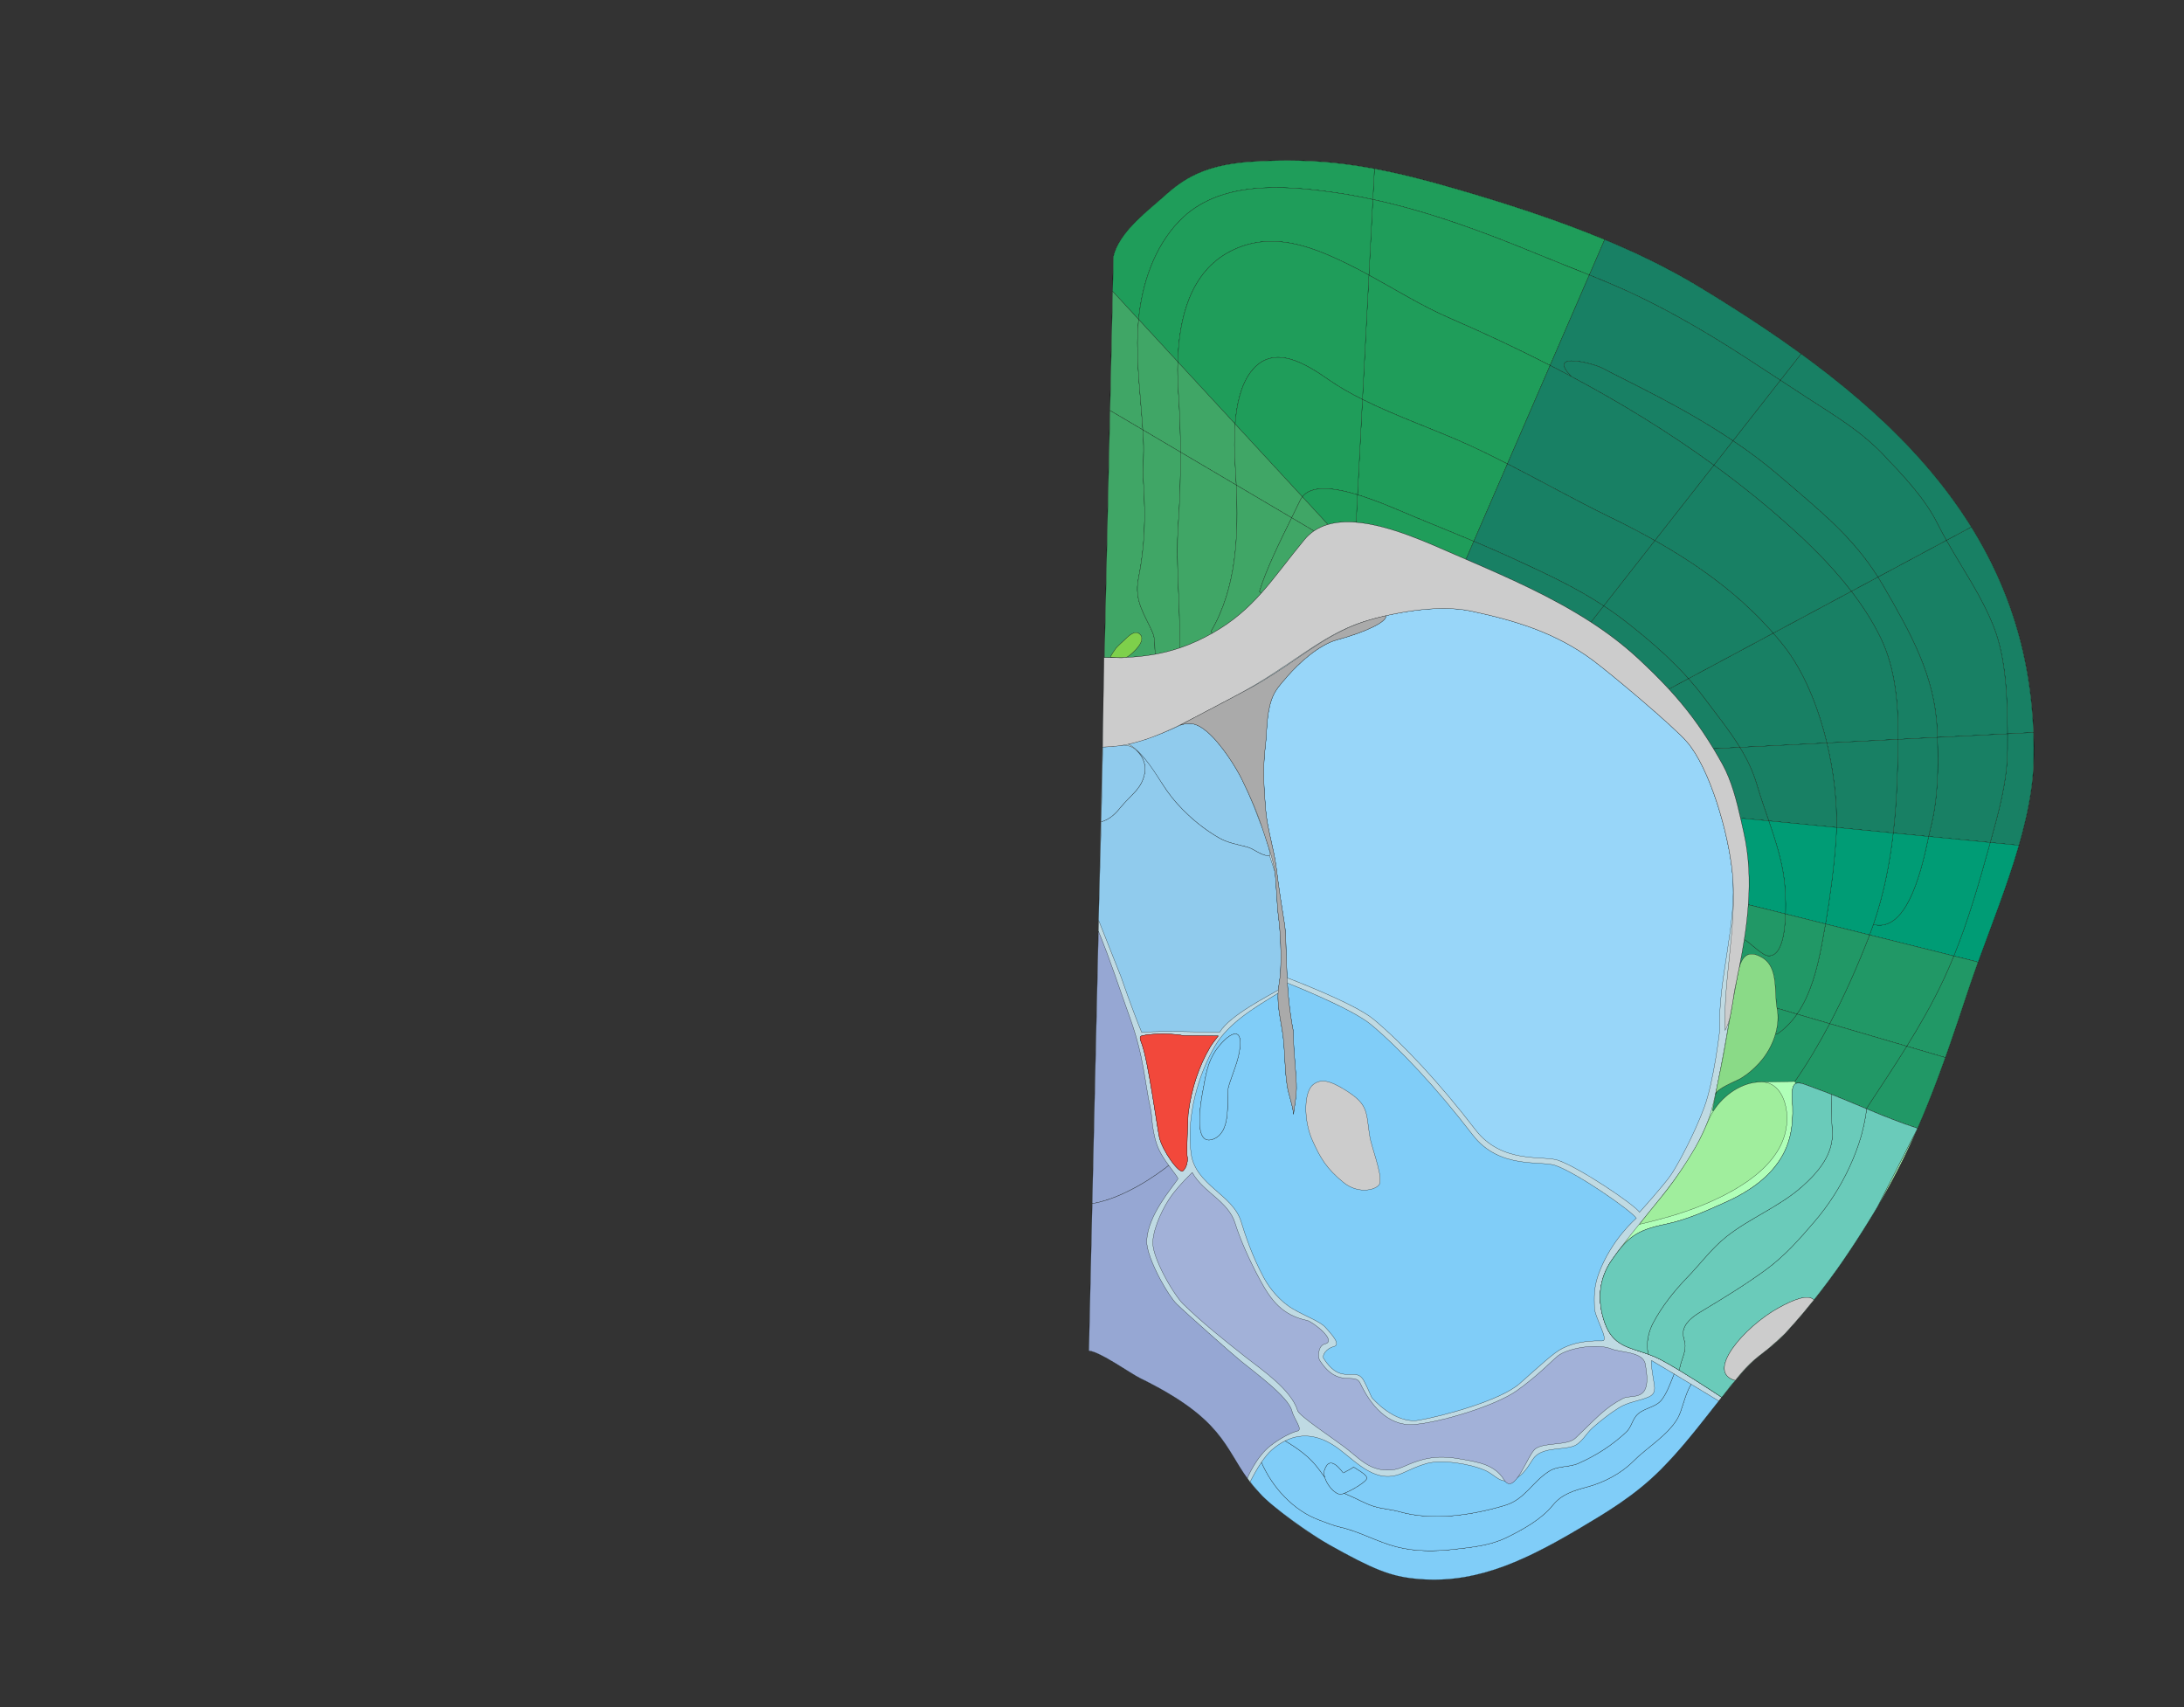 <svg width="9312" height="7280" xmlns="http://www.w3.org/2000/svg">
<rect width="100%" height="100%" fill="#333333" stroke="none"/>
<g transform="scale(1.0)">
<g id="180623315" order="1" parent_id="" graphic_group_label_id="28" graphic_group_label="Atlas - Adult Mouse" sub_image_id="100960340" transform=" scale(1.0, 1.0)"><path id="180623317" parent_id="180623315" order="0" structure_id="8" d="M4642.477,5759.52
			c47.664,3.658,178.146,97.248,219.17,117.311c351.688,171.951,355.789,290.604,468.658,443.409
			c58.004,78.54,212.01,196.229,335.316,265.601c189.83,106.797,263.335,134.955,367.15,145.612
			c236.082,24.244,436.613-56.751,699.869-213.164c110.976-65.938,235.203-138.556,346.922-250.243
			c136.129-136.082,257.519-315.825,362.097-431.643c52.897-58.582,114.562-91.465,162.795-143.405
			c146.124-157.342,262.091-318.653,386.384-524.052c190.367-314.59,289.001-609.043,404.444-956.509
			c95.045-286.081,267.741-656.146,275.542-962.175c25.172-988.02-645.723-1555.402-1430.477-2030.02
			c-257.322-155.627-592.267-290.59-1083.582-429.508c-319.834-90.43-537.484-119.513-819.041-101.669
			c-230.959,14.638-312.854,92.849-392.138,163.208c-58.327,51.762-175.015,140.514-198.078,240.921l-38.496,1709.94
			L4642.477,5759.52z" style="stroke:black;fill:#bfdae3"/><path id="180623318" parent_id="180623315" order="1" structure_id="688" d="M7340.982,5957.607
			c35.099-44.336,68.674-85.764,100.677-121.207c52.897-58.58,114.562-91.463,162.795-143.404
			c146.124-157.342,262.091-318.652,386.384-524.052c190.367-314.59,289.001-609.043,404.444-956.509
			c95.045-286.081,267.741-656.145,275.542-962.175c25.172-988.02-645.723-1555.402-1430.477-2030.02
			c-257.322-155.627-592.267-290.59-1083.582-429.508c-319.834-90.43-537.484-119.513-819.041-101.669
			c-230.959,14.638-312.854,92.849-392.138,163.208c-58.327,51.762-175.015,140.514-198.078,240.921l-38.496,1709.939
			c133.653,4.702,265.324-10.187,392.301-68.578c232.774-107.054,308.606-249.754,460.972-433.868
			c139.758-168.882,468.483-10.867,642.291,64.407c269.342,116.638,558.297,237.853,777.271,440.271
			c155.771,144,258.476,265.63,362.454,453.875c47.695,86.348,69.861,198.575,90.566,290.612
			c49.568,220.292,8.48,447.422-37.104,662.329c-11.494,54.25-70.813,434.039-106.54,541.474
			c-78.233,235.248-278.451,417.498-417.786,617.104c-58.211,83.385-63.982,176.783-30.768,270.258
			c41.969,118.193,132.012,101.84,235.043,154.584C7162.747,5839.137,7340.982,5957.607,7340.982,5957.607z" style="stroke:black;fill:#b0ffb8"/><path id="180623384" parent_id="180623315" order="2" structure_id="320" d="M5860.329,719.416
			c91.433,17.125,188.045,40.693,296.487,71.354c271.806,76.875,495.691,152.504,685.051,231.02l-0.002,0.083l-0.613,1.401
			l-64.711,149.296l-0.084-0.002c-74.651-30.316-149.992-59.648-217.871-87.647c-227.887-93.949-461.406-181.616-705.121-234.383
			L5860.329,719.416z" style="stroke:black;fill:#1f9d5a"/><path id="180623383" parent_id="180623315" order="3" structure_id="943" d="M6184.419,1358.109
			c-123.657-53.646-232.084-121.931-347.703-185.051l0.002-0.083l16.747-322.438c243.714,52.767,477.234,140.434,705.12,234.383
			c67.879,28,143.22,57.332,217.872,87.646l-167.258,385.646C6470.209,1486.826,6328.109,1420.362,6184.419,1358.109z" style="stroke:black;fill:#1f9d5a"/><path id="180623382" parent_id="180623315" order="4" structure_id="648" d="M6263.831,1898.146
			c-137.677-63.2-307.763-121.471-454.614-194.949l27.499-530.139c115.619,63.12,224.046,131.406,347.703,185.051
			c143.69,62.253,285.79,128.717,424.78,200.104l-181.924,419.612C6373.866,1950.485,6319.691,1923.793,6263.831,1898.146z" style="stroke:black;fill:#1f9d5a"/><path id="180623381" parent_id="180623315" order="5" structure_id="844" d="M6037.709,2206.632
			c-61.199-25.185-157.439-69.056-249.543-97.018l0.002-0.083l21.049-406.335c146.854,73.479,316.938,131.749,454.614,194.948
			c55.86,25.647,110.035,52.34,163.444,79.681l-143.371,330.328C6201.938,2273.677,6119.443,2240.354,6037.709,2206.632z" style="stroke:black;fill:#1f9d5a"/><path id="180623380" parent_id="180623315" order="6" structure_id="882" d="M6204.623,2365.138
			c-108.409-46.892-277.023-126.104-422.516-138.037l6.059-117.485c92.104,27.961,188.344,71.832,249.543,97.018
			c81.734,33.722,164.229,67.044,246.195,101.521l-33.28,76.916C6235.208,2378.396,6219.875,2371.725,6204.623,2365.138z" style="stroke:black;fill:#1f9d5a"/><path id="180623389" parent_id="180623315" order="7" structure_id="656" d="M4945.577,852.327
			c79.333-70.386,161.257-148.622,392.169-163.236c186.146-11.793,344.361-3.07,522.583,30.325l-6.864,131.12
			c-57.074-12.439-114.775-22.896-173.028-31.032c-212.767-29.762-485.694-49.307-651.64,122.602
			c-107.303,111.046-159.439,267.617-174.189,419.953l-110.436-119.608l3.357-149.181
			C4770.602,992.815,4887.309,904.041,4945.577,852.327z" style="stroke:black;fill:#1f9d5a"/><path id="180623388" parent_id="180623315" order="8" structure_id="962" d="M5028.797,942.104
			c165.943-171.907,438.873-152.361,651.639-122.601c58.254,8.138,115.955,18.593,173.029,31.032l-16.747,322.438
			c-33.222-18.146-67.035-35.889-101.951-52.739c-156.626-75.614-321.033-134.672-488.285-48.866
			c-171.799,88.117-219.888,286.651-224.801,471.673l-167.074-180.984C4869.355,1209.722,4921.494,1053.15,5028.797,942.104z" style="stroke:black;fill:#1f9d5a"/><path id="180623387" parent_id="180623315" order="9" structure_id="767" d="M5266.198,1807.848l-244.519-264.806
			c4.914-185.021,53.002-383.556,224.801-471.673c167.252-85.805,331.66-26.748,488.285,48.866
			c34.916,16.852,68.729,34.594,101.951,52.739l-0.002,0.083l-27.498,530.139c-50.627-25.197-98.465-52.329-141.248-82.011
			c-99.994-69.428-239.637-159.976-334.244-35.991C5290.498,1641.742,5272.466,1725.412,5266.198,1807.848z" style="stroke:black;fill:#1f9d5a"/><path id="180623386" parent_id="180623315" order="10" structure_id="1021" d="M5788.168,2109.532
			c-100.205-30.476-195.502-42.276-235.277,8.854l-286.693-310.457l0.002-0.083c6.268-82.436,24.3-166.104,67.527-222.652
			c94.606-123.984,234.248-33.437,334.242,35.991c42.785,29.683,90.621,56.813,141.248,82.011L5788.168,2109.532z" style="stroke:black;fill:#1f9d5a"/><path id="180623385" parent_id="180623315" order="11" structure_id="1085" d="M5659.749,2234.169l-106.858-115.782
			c39.775-51.132,135.072-39.331,235.277-8.854l-0.002,0.083l-6.059,117.486c-43.539-3.562-84.965-1.164-122.092,9.987
			L5659.749,2234.169z" style="stroke:black;fill:#1f9d5a"/><path id="180623367" parent_id="180623315" order="12" structure_id="558" d="M8669.781,3123.278l-110.34,5.591
			c-0.271-150.676-5.625-319.613-58.595-455.243c-51.474-131.85-132.946-247.477-202.029-369.899l106.166-56.879
			c155.852,250.572,252.942,537.781,265.214,876.44L8669.781,3123.278z" style="stroke:black;fill:#188064"/><path id="180623366" parent_id="180623315" order="13" structure_id="838" d="M8031.656,2501.241
			c-8.174-14.085-16.439-27.757-24.799-41.015l291.96-156.5c69.083,122.424,150.556,238.051,202.029,369.899
			c52.97,135.63,58.324,304.567,58.595,455.243l-298.932,15.081c-0.339-10.829-0.76-21.743-1.18-32.658
			C8250.568,2882.926,8144.064,2695.896,8031.656,2501.241z" style="stroke:black;fill:#188064"/><path id="180623365" parent_id="180623315" order="14" structure_id="654" d="M8006.857,2460.227
			c8.358,13.258,16.625,26.93,24.799,41.015c112.408,194.655,218.911,381.685,227.674,610.051c0.42,10.915,0.841,21.829,1.18,32.658
			l-167.093,8.476c0.683-148.656-11.533-301.267-74.444-431.626c-33.563-69.514-76.761-136.332-125.527-199.778l113.33-60.797
			L8006.857,2460.227z" style="stroke:black;fill:#188064"/><path id="180623364" parent_id="180623315" order="15" structure_id="702" d="M7604.294,2752.422
			c-14.327-18.053-28.997-35.697-44.095-52.853l333.162-178.55l0.082,0.002c48.769,63.446,91.965,130.264,125.528,199.777
			c62.911,130.359,75.126,282.969,74.444,431.626l-304.268,15.377C7751.718,3011.296,7689.445,2859.891,7604.294,2752.422z" style="stroke:black;fill:#188064"/><path id="180623363" parent_id="180623315" order="16" structure_id="889" d="M7418.13,3186.59
			c-43.196-70.563-97.054-137.205-152.729-211.795c-21.172-28.363-43.453-55.419-66.674-81.497l361.473-193.729
			c15.098,17.155,29.768,34.8,44.096,52.853c85.151,107.469,147.424,258.874,184.855,415.381L7418.13,3186.59z" style="stroke:black;fill:#188064"/><path id="180623362" parent_id="180623315" order="17" structure_id="929" d="M7305.706,3192.3
			c-58.583-97.048-118.81-176.569-190.312-254.345l83.332-44.657c23.221,26.078,45.502,53.134,66.674,81.497
			c55.676,74.59,109.533,141.231,152.729,211.795L7305.706,3192.3z" style="stroke:black;fill:#188064"/><path id="180623373" parent_id="180623315" order="18" structure_id="878" d="M8029.99,1939.146
			c-96.13-100.556-198.488-161.047-326.971-244.436c-38.315-24.836-75.558-49.314-112.143-73.364l88.189-112.557
			c292.641,212.696,547.652,451.35,725.915,738.056l-106.166,56.879c-13.453-23.611-26.317-47.542-38.506-71.873
			C8206.467,2124.006,8112.782,2025.752,8029.99,1939.146z" style="stroke:black;fill:#188064"/><path id="180623372" parent_id="180623315" order="19" structure_id="657" d="M7581.793,2024.955
			c-61.661-52.749-126.997-101.252-193.012-145.524l202.097-258.083c36.585,24.048,73.826,48.527,112.142,73.364
			c128.481,83.388,230.842,143.879,326.972,244.437c82.792,86.604,176.477,184.858,230.321,292.705
			c12.188,24.332,25.053,48.263,38.506,71.873l-291.96,156.502l-0.083-0.002C7898.331,2289.134,7764.98,2181.663,7581.793,2024.955z
			" style="stroke:black;fill:#188064"/><path id="180623371" parent_id="180623315" order="20" structure_id="950" d="M7388.782,1879.431
			c66.015,44.272,131.351,92.775,193.011,145.524c183.188,156.708,316.539,264.179,424.981,435.27l-113.33,60.798l-0.083-0.001
			c-68.42-89.029-147.9-171.147-227.166-244.271c-113.271-104.521-233.357-202.205-358.832-293.434L7388.782,1879.431z" style="stroke:black;fill:#188064"/><path id="180623370" parent_id="180623315" order="21" structure_id="974" d="M7560.199,2699.569
			c-143.396-164.136-318.458-289.778-504.641-394.775l251.805-321.478c125.475,91.229,245.561,188.912,358.832,293.434
			c79.266,73.124,158.746,155.242,227.166,244.271L7560.199,2699.569z" style="stroke:black;fill:#188064"/><path id="180623369" parent_id="180623315" order="22" structure_id="1102" d="M6944.005,2660.229
			c-35.576-28.188-70.967-53.541-106.567-76.901l218.121-278.533c186.184,104.998,361.246,230.64,504.642,394.775l-361.474,193.729
			C7122.407,2807.588,7035.771,2732.717,6944.005,2660.229z" style="stroke:black;fill:#188064"/><path id="180623368" parent_id="180623315" order="23" structure_id="2" d="M6981.857,2805.423
			c-61.403-56.739-128.279-107.107-198.674-152.811l54.252-69.286c35.603,23.36,70.992,48.713,106.568,76.9
			c91.768,72.489,178.402,147.36,254.723,233.07l-83.332,44.657l-0.084-0.002
			C7075.008,2894.176,7031.029,2850.898,6981.857,2805.423z" style="stroke:black;fill:#188064"/><path id="180623379" parent_id="180623315" order="24" structure_id="450" d="M6982.962,1262.29
			c-63.409-30.562-134.653-60.635-206.422-89.721l64.711-149.296l0.614-1.401c153.069,63.463,283.537,128.916,398.513,198.431
			c151.931,91.907,299.54,187.213,438.69,288.489l-88.19,112.558C7395.48,1493.001,7218.23,1375.801,6982.962,1262.29z" style="stroke:black;fill:#188064"/><path id="180623378" parent_id="180623315" order="25" structure_id="854" d="M6831.783,1569.633
			c-34.549-18.342-236.564-74.5-133.934,33.113l-0.78,1.398c-29.116-15.641-58.405-30.949-87.87-45.931l167.258-385.646l0.083,0.002
			c71.769,29.085,143.013,59.158,206.422,89.721c235.271,113.511,412.521,230.711,607.916,359.058l-202.097,258.083
			C7172.382,1733.796,6949.654,1632.554,6831.783,1569.633z" style="stroke:black;fill:#188064"/><path id="180623377" parent_id="180623315" order="26" structure_id="577" d="M7307.363,1983.316
			c-192.381-140.267-397.414-265.75-610.295-379.174l0.78-1.397c-102.631-107.612,99.385-51.455,133.935-33.113
			c117.871,62.921,340.599,164.163,556.998,309.798L7307.363,1983.316z" style="stroke:black;fill:#188064"/><path id="180623376" parent_id="180623315" order="27" structure_id="625" d="M6864.184,2204.923
			c-150.93-73.487-290.912-152.556-436.908-227.098l181.924-419.612c29.465,14.981,58.754,30.291,87.871,45.931
			c212.879,113.423,417.912,238.906,610.293,379.173l-251.805,321.478C6992.76,2269.334,6928.738,2236.344,6864.184,2204.923z" style="stroke:black;fill:#188064"/><path id="180623375" parent_id="180623315" order="28" structure_id="945" d="M6468.952,2389.566
			c-60.964-28.26-122.789-55.207-185.048-81.414l143.371-330.328c145.995,74.542,285.979,153.609,436.908,227.098
			c64.557,31.42,128.576,64.411,191.375,99.871l-218.122,278.533C6720.546,2506.443,6601.754,2451.16,6468.952,2389.566z" style="stroke:black;fill:#188064"/><path id="180623374" parent_id="180623315" order="29" structure_id="1026" d="M6783.102,2652.61
			c-166.469-108.05-352.676-189.741-532.478-267.541l33.28-76.917c62.258,26.208,124.084,53.154,185.047,81.415
			c132.803,61.592,251.595,116.875,368.484,193.759l-54.252,69.286C6783.102,2652.61,6783.102,2652.61,6783.102,2652.61z" style="stroke:black;fill:#188064"/><path id="180623361" parent_id="180623315" order="30" structure_id="873" d="M8670.197,3123.288
			c1.479,41.571,1.775,83.865,0.637,127.043c-2.85,111.813-27.701,232.207-62.654,353.871l-122.434-11.912
			c35.79-129.22,73.331-262.313,73.614-396.911c0.07-21.643,0.071-43.868,0.081-66.509l110.34-5.591L8670.197,3123.288z" style="stroke:black;fill:#188064"/><path id="180623360" parent_id="180623315" order="31" structure_id="806" d="M8559.441,3128.869
			c-0.01,22.642-0.011,44.867-0.081,66.509c-0.283,134.598-37.824,267.69-73.614,396.911l-262.554-25.638
			c2.701-12.759,5.016-23.112,6.929-30.479c33.638-129.768,34.807-259.351,30.389-392.223L8559.441,3128.869z" style="stroke:black;fill:#188064"/><path id="180623359" parent_id="180623315" order="32" structure_id="1035" d="M8088.709,3328.296
			c2.027-56.81,4.443-116.024,4.708-175.87l167.093-8.477c4.418,132.873,3.249,262.455-30.389,392.224
			c-1.913,7.366-4.228,17.719-6.929,30.478l-150.921-14.718C8080.943,3477.292,8086.042,3402.405,8088.709,3328.296z" style="stroke:black;fill:#188064"/><path id="180623358" parent_id="180623315" order="33" structure_id="1090" d="M7830.482,3528.26
			c2.324-110.66-11.81-237.175-41.332-360.457l304.267-15.377c-0.265,59.846-2.681,119.061-4.708,175.87
			c-2.667,74.108-7.766,148.997-16.438,223.637L7830.482,3528.26z" style="stroke:black;fill:#188064"/><path id="180623357" parent_id="180623315" order="34" structure_id="862" d="M7418.13,3186.59l371.021-18.785
			c29.523,123.28,43.658,249.795,41.334,360.457l-288.887-28.146c-17.65-51.592-35.729-102.777-50.566-153.639
			C7474.107,3288.407,7448.807,3236.477,7418.13,3186.59z" style="stroke:black;fill:#188064"/><path id="180623356" parent_id="180623315" order="35" structure_id="893" d="M7305.706,3192.3l112.424-5.71
			c30.676,49.887,55.979,101.817,72.901,159.887c14.838,50.861,32.914,102.047,50.565,153.639l-109.308-10.701l-10.375,2.347
			c-17.797-78.398-39.521-163.63-77.594-232.496C7331.443,3236,7318.626,3213.735,7305.706,3192.3z" style="stroke:black;fill:#188064"/><path id="180623355" parent_id="180623315" order="36" structure_id="36" d="M8485.746,3592.289l122.434,11.912
			c-49.116,170.209-118.02,343.052-174.466,498.693l-7.763-2.754l-0.164-0.088l-95.36-23.789
			c61.869-152.523,107.655-311.652,151.513-470.159C8483.209,3601.472,8484.477,3596.922,8485.746,3592.289z" style="stroke:black;fill:#009c75"/><path id="180623354" parent_id="180623315" order="37" structure_id="180" d="M7993.706,3943.238
			c146.371,28.267,205.399-264.335,229.486-376.587l262.554,25.638c-1.27,4.633-2.537,9.184-3.807,13.816
			c-43.857,158.506-89.644,317.635-151.513,470.158l-359.172-89.745c5.749-15.021,11.25-30.131,16.421-45.331L7993.706,3943.238z" style="stroke:black;fill:#009c75"/><path id="180623353" parent_id="180623315" order="38" structure_id="148" d="M8223.192,3566.65
			c-24.087,112.252-83.115,404.854-229.485,376.588l-6.03-2.052c43.022-125.145,69.378-256.823,84.597-389.255L8223.192,3566.65z" style="stroke:black;fill:#009c75"/><path id="180623352" parent_id="180623315" order="39" structure_id="187" d="M7971.255,3986.52l-187.821-46.933
			c20.42-119.493,36.726-244.739,44.861-362.179c1.107-15.958,1.813-32.424,2.188-49.146l241.789,23.672
			c-15.219,132.431-41.574,264.109-84.597,389.255C7982.505,3956.388,7977.004,3971.497,7971.255,3986.52z" style="stroke:black;fill:#009c75"/><path id="180623351" parent_id="180623315" order="40" structure_id="638" d="M7541.598,3500.115l288.887,28.146
			c-0.376,16.725-1.08,33.19-2.188,49.147c-8.138,117.438-24.441,242.686-44.862,362.179l-170.356-42.542
			c1.99-58.809-2.047-116.17-5.416-143.966C7597.346,3667.689,7570.107,3583.333,7541.598,3500.115z" style="stroke:black;fill:#009c75"/><path id="180623350" parent_id="180623315" order="41" structure_id="662" d="M7421.916,3491.761l10.375-2.347l109.307,10.701
			c28.512,83.219,55.748,167.574,66.063,252.964c3.369,27.796,7.405,85.157,5.416,143.966l-159.017-39.707
			c7.308-102.724,3.717-205.775-19.136-307.431C7430.684,3531.249,7426.461,3511.758,7421.916,3491.761z" style="stroke:black;fill:#009c75"/><path id="180623394" parent_id="180623315" order="42" structure_id="935" d="M4732.742,1750.224l11.43-507.773l110.436,119.607
			c-1.43,15.451-2.525,30.909-3.287,46.209c-6.75,140.861,12.18,283.634,21.407,424.688l-139.985-82.648V1750.224z" style="stroke:black;fill:#40a666"/><path id="180623393" parent_id="180623315" order="43" structure_id="211" d="M4872.727,1832.955
			c-9.229-141.055-28.156-283.827-21.406-424.688c0.761-15.3,1.856-30.758,3.287-46.209l167.074,180.984
			c-1.277,45.672,0.127,90.488,2.924,132.672c5.603,83.952,8.537,168.094,8.973,252.262L4872.727,1832.955z" style="stroke:black;fill:#40a666"/><path id="180623392" parent_id="180623315" order="44" structure_id="1015" d="M5271.24,2068.345l-237.663-140.37
			c-0.437-84.168-3.37-168.31-8.974-252.262c-2.795-42.184-4.201-87-2.924-132.672l244.519,264.806l-0.002,0.083
			c-4.651,62.494-2.631,124.307,0.347,173.237C5268.313,2009.843,5269.986,2038.932,5271.24,2068.345z" style="stroke:black;fill:#40a666"/><path id="180623391" parent_id="180623315" order="45" structure_id="919" d="M5507.341,2207.847l-236.101-139.502
			c-1.254-29.413-2.93-58.502-4.697-87.177c-2.979-48.931-4.999-110.743-0.348-173.237l286.693,310.457
			c-3.427,4.335-6.449,9.179-8.982,14.532C5532.902,2155.813,5520.43,2181.088,5507.341,2207.847z" style="stroke:black;fill:#40a666"/><path id="180623390" parent_id="180623315" order="46" structure_id="927" d="M5552.891,2118.387l106.858,115.782l0.267,2.919
			c-20.615,6.112-39.961,15-57.543,26.924l-95.131-56.166c13.088-26.759,25.562-52.033,36.564-74.928
			C5546.439,2127.564,5549.463,2122.722,5552.891,2118.387z" style="stroke:black;fill:#40a666"/><path id="180623399" parent_id="180623315" order="47" structure_id="588" d="M4925.527,2789.689
			c-42.631,7.863-85.598,12.141-129.088,13.825c5.267-0.964,9.879-2.524,13.263-4.862c21.228-14.84,80.349-67.366,49.998-94.771
			c-22.028-19.891-51.206,11.583-65.674,25.659c-11.827,11.388-24.72,22.002-35.569,34.411c-2.565,3.021-26.483,37.528-22.828,37.86
			c6.396,0.561,15.777,1.688,25.832,2.496c-17.403,0.274-34.881,0.048-52.435-0.431l0.017-0.666l23.697-1052.907l139.986,82.648
			c1,14.756,1.833,29.509,2.583,44.26c3.043,60.836-3.362,119.794,0.347,180.646c9.258,150.795,6.084,269.678-21.699,409.316
			c-19.141,95.881,27.6,153.289,60.275,228.943C4927.052,2725.709,4922.339,2757.569,4925.527,2789.689z" style="stroke:black;fill:#40a666"/><path id="180623398" parent_id="180623315" order="48" structure_id="296" d="M5030.605,2762.669
			c-34.895,11.784-69.89,20.653-105.078,27.021c-3.188-32.121,1.523-63.98-11.295-93.57
			c-32.678-75.654-79.416-133.063-60.276-228.943c27.783-139.639,30.958-258.521,21.699-409.316
			c-3.708-60.852,2.696-119.81-0.347-180.646c-0.75-14.751-1.582-29.504-2.582-44.26l160.851,95.021
			c0.511,103.066-2.806,206.047-9.782,308.861c-11.702,172.299,10.152,347.768,5.328,521.471L5030.605,2762.669z" style="stroke:black;fill:#40a666"/><path id="180623397" parent_id="180623315" order="49" structure_id="772" d="M5033.577,1927.976l237.663,140.37
			c9.582,210.404,2.512,435.75-107.438,623.652l4.725,8.347c-20.911,11.851-43.227,23.251-67.199,34.282
			c-23.551,10.791-47.068,20.084-70.723,28.042l-1.482-4.362c4.825-173.703-17.029-349.171-5.328-521.471
			C5030.771,2134.021,5034.088,2031.042,5033.577,1927.976z" style="stroke:black;fill:#40a666"/><path id="180623396" parent_id="180623315" order="50" structure_id="810" d="M5378.165,2528.838
			c-57.474,64.468-120.772,121.48-209.638,171.507l-4.725-8.347c109.948-187.902,117.02-413.248,107.438-623.652l236.101,139.502
			c-49.89,101.017-109.733,222.786-137.093,313.987L5378.165,2528.838z" style="stroke:black;fill:#40a666"/><path id="180623395" parent_id="180623315" order="51" structure_id="819" d="M5507.341,2207.847l95.131,56.166
			c-14.626,9.993-28.054,22.177-40.117,36.724c-70.08,84.578-123.897,160.45-184.188,228.102l-7.918-7.004
			C5397.605,2430.633,5457.452,2308.863,5507.341,2207.847z" style="stroke:black;fill:#40a666"/><path id="180623349" parent_id="180623315" order="52" structure_id="996" d="M8129.809,4460.992
			c56.574-91.043,109.859-183.991,156.382-283.335c15.653-33.444,30.316-67.244,44.237-101.394l95.36,23.789l0.164,0.088
			l7.763,2.754c-13.667,37.651-26.644,74.236-38.345,109.602c-34.284,103.032-67.047,201.354-101.082,296.982l-5.12-1.779
			l-0.165-0.087L8129.809,4460.992z" style="stroke:black;fill:#219866"/><path id="180623348" parent_id="180623315" order="53" structure_id="328" d="M8129.809,4460.992l-328.724-96.302
			c64.08-121.258,120.046-248.192,168.222-372.972c0.705-1.732,1.328-3.467,1.949-5.2l359.172,89.745
			c-13.921,34.148-28.584,67.949-44.237,101.395C8239.668,4277.001,8186.382,4369.949,8129.809,4460.992z" style="stroke:black;fill:#219866"/><path id="180623347" parent_id="180623315" order="54" structure_id="1101" d="M7801.085,4364.689l-139.347-40.763l0.002-0.083
			c58.84-84.499,86.201-194.348,104.869-291.404c5.846-30.418,11.455-61.425,16.822-92.854l187.822,46.932
			c-0.621,1.732-1.243,3.468-1.948,5.2C7921.131,4116.498,7865.165,4243.434,7801.085,4364.689z" style="stroke:black;fill:#219866"/><path id="180623346" parent_id="180623315" order="55" structure_id="783" d="M7514.23,4083.532c-63.162-37.8-87.045-1.211-99.43,46.043
			c8.166-41.021,15.757-82.39,22.188-124.032l0.168,0.003l-0.002,0.084l0.166,0.003c25.086,13.469,75.89,67.805,101.487,69.628
			c54.601,3.978,71.421-88.711,74.269-178.216l170.355,42.542c-5.368,31.429-10.979,62.437-16.823,92.854
			c-18.667,97.058-46.028,206.904-104.869,291.403l-85.097-24.892C7563.605,4230.984,7584.131,4125.313,7514.23,4083.532z" style="stroke:black;fill:#219866"/><path id="180623345" parent_id="180623315" order="56" structure_id="831" d="M7538.809,4075.261
			c-25.599-1.823-76.401-56.159-101.487-69.628l-0.166-0.003l0.002-0.084l-0.167-0.003c7.602-49.191,13.625-98.67,17.07-148.205
			l159.017,39.707C7610.229,3986.55,7593.409,4079.237,7538.809,4075.261z" style="stroke:black;fill:#219866"/><path id="180623344" parent_id="180623315" order="57" structure_id="704" d="M8175.959,4810.818
			c-72.896-23.199-145.816-52.895-218.471-83.248l0.527-1.236c58.281-89.257,116.598-176.35,171.792-265.342l159.193,46.62
			l0.165,0.087l5.12,1.779C8257.592,4612.374,8219.306,4711.986,8175.959,4810.818z" style="stroke:black;fill:#219866"/><path id="180623343" parent_id="180623315" order="58" structure_id="694" d="M7742.83,4641.41
			c-40.792-14.652-69.52-29.118-85.838-21.577l-4.385-8.589c53.604-77.375,103.005-160.505,148.479-246.555l328.724,96.303
			c-55.194,88.993-113.511,176.085-171.792,265.342l-0.527,1.236C7885.574,4697.648,7813.927,4666.984,7742.83,4641.41z" style="stroke:black;fill:#219866"/><path id="180623342" parent_id="180623315" order="59" structure_id="800" d="M7314.996,4665.744
			c0.941-23.37,88.518-56.777,105.896-67.125c30.121-17.885,54.91-39.303,78.799-65.152c32.08-34.656,57.896-79.525,71.037-127.096
			l0.164,0.087l0.084,0.002l7.115,1.908c33.479-22.888,60.853-51.821,83.646-84.44l139.348,40.764
			c-45.474,86.049-94.875,169.18-148.479,246.555l-141.729,2.137c-83.148-0.456-161.902,55.292-205.654,124.064l-3.609-2.328
			l13.5-70.953C7315.02,4664.745,7315.007,4665.245,7314.996,4665.744z" style="stroke:black;fill:#219866"/><path id="180623341" parent_id="180623315" order="60" structure_id="675" d="M7661.738,4323.928
			c-22.795,32.619-50.166,61.554-83.646,84.44l-7.115-1.908l-0.084-0.002l-0.164-0.087c9.868-35.322,12.695-72.219,5.914-107.417
			l85.098,24.892L7661.738,4323.928z" style="stroke:black;fill:#219866"/><path id="180623319" parent_id="180623315" order="61" structure_id="698" d="M7957.773,4727.689c-0.095-0.041-0.189-0.08-0.285-0.119
			c-49.479-20.588-98.834-41.525-147.969-60.916c-22.277-8.793-44.512-17.267-66.689-25.244
			c-40.793-14.653-69.52-29.119-85.838-21.578c-12.785,5.873-17.881,25.153-15.025,68.422
			c5.182,80.528,0.499,159.088-38.531,232.545c-51.631,97.064-147.974,161.324-245.938,205.152
			c-86.193,38.6-164.172,74.721-257.759,94.173c-121.271,25.24-158.966,54.192-226.233,150.739
			c-58.231,83.348-63.998,176.781-30.808,270.263c35.062,98.726,103.739,103.534,185.483,133.229
			c16.084,5.842,32.672,12.643,49.611,21.316c22.691,11.62,52.023,28.581,82.836,47.201
			c84.619,51.139,180.395,114.805,180.395,114.805c2.912-3.598,5.739-7.195,8.565-10.713c31.957-40.318,62.688-77.918,92.14-110.471
			c24.383-27.027,50.645-48.587,76.603-69.075c6.16-4.86,12.301-9.666,18.397-14.465c1.893-1.551,3.776-3.112,5.645-4.704
			c28.533-24.313,50.546-44.443,68.596-62.195c0.442-0.489,0.89-0.975,1.332-1.469c0.426-0.405,0.767-0.73,1.107-1.141
			c25.671-27.921,50.414-56.003,74.471-84.454c49.512-58.56,96.063-118.705,141.476-182.39c3.867-5.408,7.737-10.897,11.606-16.389
			c5.506-7.951,11.097-15.898,16.604-23.934c36.829-53.362,73.221-109.481,110.111-169.252
			c7.771-12.479,15.467-25.207,23.248-38.019c4.756-7.885,9.512-15.769,14.101-23.657l170.937-334.535
			C8103.156,4787.648,8030.333,4758.002,7957.773,4727.689z" style="stroke:black;fill:#9ad2bd"/><path id="180623340" parent_id="180623315" order="62" structure_id="276" d="M7957.773,4727.689c0.209,15.528-5.916,47.17-11.91,73.883
			c-4.652,20.737-9.226,38.504-10.691,43.457c-13.182,44.512-29.725,88.022-49.177,130.168
			c-38.394,83.176-88.118,161.271-147.577,230.979c-64.678,75.821-129.318,149.146-209.337,207.614
			c-85.905,62.758-174.437,117.18-265.709,171.906c-32.125,19.263-71.524,42.768-84.165,80.586
			c-9.499,28.398,5.318,45.936,5.729,72.213c0.537,34.688-21.168,68.47-24.307,104.377
			c84.619,51.14,180.395,114.806,180.395,114.806c2.912-3.599,5.739-7.196,8.565-10.713c31.957-40.319,20.175-28.769,49.586-61.356
			c2.53-2.805,0,0,0,0c-130.438-32.957,36.851-228.022,185.021-309.605c58.067-31.975,124.563-60.662,149.896-33.288
			c-6.58,7.992,49.851-62.429,95.263-126.112c3.867-5.406,7.737-10.896,11.606-16.388c5.507-7.951,11.097-15.899,16.604-23.935
			c36.828-53.361,73.221-109.48,110.11-169.252c7.772-12.478,15.468-25.207,23.248-38.018c4.756-7.885,9.513-15.77,14.101-23.657
			l170.937-334.535C8103.156,4787.648,8030.333,4758.002,7957.773,4727.689z" style="stroke:black;fill:#6acbba"/><path id="180623339" parent_id="180623315" order="63" structure_id="284" d="M7179.207,5666.283
			c12.641-37.818,52.04-61.323,84.165-80.585c91.272-54.728,179.804-109.147,265.709-171.907
			c80.019-58.471,144.659-131.793,209.337-207.613c59.459-69.709,109.186-147.804,147.577-230.979
			c19.453-42.146,35.995-85.657,49.177-130.169c1.467-4.953,6.039-22.719,10.691-43.456c5.994-26.713,12.119-58.354,11.91-73.884
			c-0.095-0.04-0.189-0.079-0.285-0.119c-49.479-20.587-98.834-41.525-147.969-60.916c-2.286,52.592-0.607,102.921,2.818,155.486
			c6.426,98.574-59.99,175.871-129.08,237.256c-95.783,85.112-222.643,134.129-322.373,213.349
			c-62.643,49.752-110.492,115.368-165.797,172.563c-56.766,58.717-108.26,123.182-146.729,195.488
			c-20.706,38.925-31.65,90.15-20.18,133.559c16.084,5.842,32.672,12.643,49.61,21.316c22.69,11.62,52.024,28.581,82.836,47.201
			c3.138-35.908,24.845-69.688,24.306-104.378C7184.525,5712.219,7169.708,5694.684,7179.207,5666.283z" style="stroke:black;fill:#6acbba"/><path id="180623338" parent_id="180623315" order="64" structure_id="291" d="M7048.361,5640.798
			c38.469-72.308,89.963-136.771,146.729-195.487c55.305-57.196,103.154-122.813,165.796-172.564
			c99.731-79.219,226.59-128.234,322.373-213.348c69.09-61.385,135.507-138.683,129.081-237.258
			c-3.428-52.564-5.105-102.895-2.818-155.485c-22.278-8.792-44.512-17.267-66.69-25.244
			c-40.792-14.653-69.519-29.118-85.838-21.577c-12.785,5.872-17.88,25.152-15.024,68.421
			c5.181,80.528,0.498,159.088-38.531,232.546c-51.631,97.064-147.975,161.324-245.938,205.152
			c-86.193,38.6-164.172,74.72-257.76,94.172c-121.271,25.24-158.965,54.193-226.233,150.739
			c-58.231,83.349-63.997,176.782-30.808,270.263c35.062,98.726,103.739,103.535,185.484,133.229
			C7016.711,5730.949,7027.654,5679.723,7048.361,5640.798z" style="stroke:black;fill:#6acbba"/><path id="180623337" parent_id="180623315" order="65" structure_id="19" d="M4735.628,2801.814c-3.655-0.332,20.263-34.84,22.828-37.861
			c10.853-12.409,23.743-23.023,35.569-34.411c14.469-14.076,43.646-45.55,65.674-25.659c30.351,27.404-28.771,79.932-49.998,94.771
			c-3.383,2.338-7.996,3.898-13.262,4.863c-11.416,0.491-22.825,0.734-34.23,0.811c-0.252,0.078-0.502,0.072-0.75-0.018
			C4751.406,2803.501,4742.023,2802.374,4735.628,2801.814z" style="stroke:black;fill:#7ed04b"/><path id="180623336" parent_id="180623315" order="66" structure_id="583" d="M7315.115,4664.165l6.227-32.574
			c12.853-64.308,25.359-120.715,36.004-183.073c6.623-39.059,13.324-77.949,20.193-116.835
			c4.346-19.215,7.543-39.287,10.398-58.869c4.291-24.293,8.75-48.5,13.373-72.702c1.604-8.372,3.06-17.579,4.688-27.032
			c2.986-14.334,5.893-28.753,8.714-43.174c0.085-0.081,0.087-0.164,0.09-0.33c12.385-47.254,36.267-83.843,99.431-46.043
			c69.898,41.778,49.373,147.452,62.412,215.422c6.781,35.198,3.953,72.095-5.914,107.417
			c-13.142,47.568-38.957,92.438-71.037,127.096c-23.891,25.851-48.68,47.269-78.799,65.152
			c-17.381,10.348-104.955,43.755-105.897,67.125C7315.007,4665.245,7315.02,4664.745,7315.115,4664.165z" style="stroke:black;fill:#8ada87"/><path id="180623335" parent_id="180623315" order="67" structure_id="952" d="M7116.787,5187.545
			c-41.729,12.13-83.924,22.834-126.434,32.699c9.713-13.6,70.002-88.494,80.519-100.826
			c59.688-70.412,115.101-154.238,158.216-228.021c24.066-41.08,39.208-77.697,57.719-119.735
			c5.09-11.622,11.26-23.138,18.418-34.214c43.752-68.773,122.506-124.521,205.655-124.064
			c69.915,0.408,101.489,69.545,107.19,130.606c18.933,201.791-191.015,324.179-350.008,390.772
			C7218.566,5155.456,7168.066,5172.633,7116.787,5187.545z" style="stroke:black;fill:#a0ee9d"/><path id="180623322" parent_id="180623315" order="68" structure_id="672" d="M6990.549,5168.627
			c-24.204-33.841-253.793-188.843-347.407-221.477c-62.271-21.703-238.866,17.892-352.235-130.018
			c-153.646-200.462-310.822-367.713-433.377-470.361c-83.809-70.191-369.543-177.571-369.543-177.571
			c-5.385-110.362-3.725-184.287-11.152-229.167c-12.221-73.806-24.91-157.438-34.875-238.027
			c-10.449-84.558-38.777-166.203-45.684-250.761c-7.623-93.123-12.615-179.249-0.793-273.324
			c6.246-49.575,3.283-130.771,26.621-196.407c14.011-39.389,36.071-61.623,67.412-98.382
			c46.246-54.229,134.912-134.547,210.213-154.815c128.404-34.564,215.91-79.546,209.035-103.04l12.83-2.893
			c108.035-23.753,242.986-39.799,349.725-17.159c190.455,40.389,362.417,92.695,519.49,209.361
			c75.216,55.858,343.563,280.389,403.009,349.703c94.646,110.344,175.574,381.366,192.752,559.283
			c21.247,219.919-62.595,449.984-53.877,667.508c0,0-24.271,215.877-65.653,328.71c-41.399,112.841-110.877,241.69-139.619,285.437
			C7098.688,5048.971,6990.549,5168.627,6990.549,5168.627z" style="stroke:black;fill:#98d6f9"/><path id="180623323" parent_id="180623315" order="69" structure_id="56" d="M6977.087,5194.172
			c-24.21-33.843-251.931-192.448-345.545-225.076c-62.271-21.714-238.866,17.887-352.235-130.023
			c-153.653-200.457-310.821-367.711-433.379-470.359c-83.813-70.191-356.692-177.282-356.692-177.282l2.239,33.076
			c0.604,8.036,1.268,16.013,2.004,23.899c5.244,57.172,12.819,108.502,20.297,146.131c2.412,115.567,14.83,190.828,13.89,245.873
			c-0.86,50.182-10.703,82.451-12.214,110.711c-4.552-44.631-21.33-81.471-27.898-125.739
			c-9.771-65.847-9.071-139.442-16.097-199.896c-5.999-51.639-26.162-132.385-22.071-190.562
			c-98.595,60.14-210.949,126.104-268.65,224.259c-71.387,121.438-124.434,304.407-101.949,461.079
			c19.191,133.612,177.18,172.608,212.725,287.817c18.758,60.773,47.859,149.054,97.936,241.523
			c23.646,43.672,67.98,99.32,123.975,131.818c55.996,32.5,115.354,53.103,137.672,78.017
			c30.451,33.979,67.004,74.347,35.615,81.961c-30.649,7.438-51.664,37.338-42.77,51.063
			c79.689,122.91,136.16,25.446,172.617,97.537c7.217,14.287,19.781,39.526,32.391,69.067c0,0,96.656,114.886,201.117,96.427
			c104.47-18.459,347.346-83.748,430.149-156.805c82.806-73.053,146.258-132.854,180.946-149.232
			c26.647-12.578,72.918-34.43,169.979-32.241c32.839,0.733-32.268-100.015-32.863-142.253
			c-0.567-41.366-4.299-83.98,19.328-147.266C6871.411,5283.546,6977.087,5194.172,6977.087,5194.172z M5284.646,4482.512
			c-9.799,60.561-47.058,134.485-49.168,166.304c-4.071,61.175,11.451,175.987-59.412,206.786
			c-95.138,41.343-52.99-173.455-46.326-209.439c11.854-64.063,19.074-118.024,57.229-171.724
			C5229.314,4414.869,5304.805,4358.025,5284.646,4482.512z" style="stroke:black;fill:#80cdf8"/><path id="180623333" parent_id="180623315" order="70" structure_id="481" d="M5771.418,6254.93
			c-12.879,10.006-29.291,16.25-43.652,25.332c-1.932,1.217-57.285-88.533-81.34-10.23c-2.369,7.706-1.67,17.339,1.224,27.582
			c9.286,32.875,41.233,72.052,67.349,74.124c3.131,0.25,9.092-1.403,16.705-4.377c32.888-12.838,96.639-50.267,96.554-65.007
			C5828.171,6286.752,5784.509,6264.078,5771.418,6254.93z" style="stroke:black;fill:#80cdf8"/><path id="180623334" parent_id="180623315" order="71" structure_id="489" d="M5186.971,4474.438
			c-38.156,53.699-45.375,107.662-57.23,171.725c-6.664,35.984-48.811,250.782,46.327,209.439
			c70.862-30.799,55.34-145.611,59.412-206.787c2.11-31.816,39.368-105.742,49.167-166.303
			C5304.805,4358.025,5229.314,4414.869,5186.971,4474.438z" style="stroke:black;fill:#80cdf8"/><path id="180623332" parent_id="180623315" order="72" structure_id="458" d="M7210.896,5902.225
			c-26.64,39.715-38.123,110.875-57.582,144.408c-43.531,75.019-129.783,123.283-191.944,186.063
			c-49.446,49.938-124.408,88.673-192.467,106.948c-58.146,15.623-110.384,30.778-148.595,78.646
			c-47.164,59.103-129.096,104.463-197.115,137.625c-69.055,33.692-146.713,41.373-222.065,49.887
			c-82.491,9.322-165.58,10.287-246.498-10.467c-82.996-21.283-157.272-65.458-241.709-84.408
			c-29.952-6.723-59.683-19.448-88.474-30.063c-108.346-39.942-199.141-137.867-245.957-246.098
			c-19.776,29.124-36.824,60.809-47.055,81.333c-2.361,4.751,25.244,33.866,41.113,52.263
			c48.508,56.512,221.239,177.067,293.047,217.461c189.854,106.813,263.359,134.972,367.176,145.629
			c236.082,24.244,436.613-56.75,699.869-213.164c110.976-65.938,235.203-138.555,346.922-250.242
			c94.467-94.44,169.323-194.063,248.904-294.592L7210.896,5902.225z" style="stroke:black;fill:#80cdf8"/><path id="180623331" parent_id="180623315" order="73" structure_id="465" d="M7153.427,5867.408l-15.537-9.271
			c-15.256,38.851-33.685,88.369-55.966,113.739c-27.75,31.599-79.573,31.843-106.398,65.485
			c-18.252,22.89-20.482,48.791-42.729,69.508c-60.674,56.453-126.793,98.699-202.635,132.478
			c-41.681,18.554-86.271,8.933-125.327,33.619c-71.333,45.063-102.688,119.979-188.536,145.67
			c-138.888,41.556-306.959,67.295-449.375,26.879c-36.054-10.231-73.44-11.808-109.126-22.876
			c-37.939-11.773-70.836-32.294-107.396-47.275c-6.789-2.78-12.985-5.428-18.697-8.004c-7.613,2.974-13.574,4.627-16.705,4.377
			c-26.113-2.071-58.063-41.248-67.348-74.123c-6.26-8.422-13.14-17.99-21.144-29.029c-41.248-56.891-90.464-91.051-147.015-125.132
			c-18.934,9.422-37.803,22.144-56.569,38.382c-15.218,13.171-30.501,32.417-44.433,52.934
			c46.816,108.229,137.611,206.153,245.957,246.097c28.791,10.614,58.521,23.341,88.474,30.063
			c84.437,18.949,158.713,63.125,241.709,84.408c80.918,20.754,164.007,19.789,246.498,10.467
			c75.353-8.514,153.013-16.193,222.065-49.887c68.021-33.163,149.951-78.523,197.115-137.625
			c38.211-47.867,90.447-63.023,148.595-78.646c68.06-18.274,143.021-57.012,192.467-106.947
			c62.162-62.779,148.413-111.044,191.944-186.063c19.459-33.533,30.942-104.693,57.582-144.408L7153.427,5867.408z" style="stroke:black;fill:#80cdf8"/><path id="180623330" parent_id="180623315" order="74" structure_id="473" d="M5626.506,6268.583
			c8.004,11.039,14.883,20.606,21.143,29.028c-2.894-10.242-3.592-19.875-1.223-27.582c24.055-78.302,79.408,11.447,81.34,10.231
			c14.361-9.082,30.773-15.326,43.652-25.333c13.09,9.148,56.752,31.823,56.836,47.424c0.086,14.74-63.666,52.169-96.554,65.007
			c5.712,2.576,11.908,5.224,18.696,8.003c36.563,14.982,69.457,35.502,107.397,47.275c35.687,11.068,73.071,12.645,109.126,22.877
			c142.416,40.416,310.488,14.676,449.375-26.879c85.85-25.691,117.203-100.607,188.536-145.67
			c39.058-24.688,83.647-15.066,125.327-33.619c75.842-33.777,141.961-76.024,202.635-132.478
			c22.247-20.717,24.479-46.619,42.729-69.509c26.826-33.643,78.649-33.887,106.399-65.484
			c22.28-25.371,40.71-74.891,55.966-113.739l-95.675-57.092c-6.817-4.069,7.729,80.799,8.502,85.711
			c4.733,29.703,12.004,55.653-22.416,70.058c-42.706,17.865-85.19,20.508-125.787,45.66
			c-38.858,24.08-77.972,55.222-112.321,85.375c-26.69,23.433-47.383,66.781-82.539,78.558
			c-51.761,17.347-137.556,2.294-172.276,56.063c-20.285,31.412-41.118,67.867-77.138,83.42
			c-62.181,26.852-76.787-14.486-126.146-36.518c-62.842-28.048-185.781-47.829-250.827-28.977
			c-38.189,11.066-66.292,24.942-100.779,40.365c-110.633,49.484-189.004-39.898-269.688-101.131
			c-76.538-58.094-154.453-74.424-231.306-36.18C5536.042,6177.532,5585.258,6211.691,5626.506,6268.583z" style="stroke:black;fill:#80cdf8"/><path id="180623328" parent_id="180623315" order="75" structure_id="250" d="M5065.961,3474.707
			c40.296,37.52,84.695,71.105,132.498,98.518c36.664,21.028,78.708,27.563,118.979,38.399c31.94,8.597,61.48,39.552,95.821,36.812
			c3.7-21.81-10.446-52.85-15.745-74.438c-7.533-30.637-22.979-60.294-33.611-89.999c-19.351-54.113-42.469-106.821-67.502-158.529
			c-24.879-51.398-88.119-153.17-150.028-205.879c-49.069-41.769-80.292-38.574-113.842-27.624c0,0-123.263,60.379-224.292,80.304
			c55.057,19.271,123.089,137.396,169.023,202.125C5003.15,3410.888,5033.242,3444.232,5065.961,3474.707z" style="stroke:black;fill:#90cbed"/><path id="180623327" parent_id="180623315" order="76" structure_id="258" d="M5449.995,3899.194
			c-4.81-35.899-8.748-142.439-13.954-180.673l-22.781-70.086c-34.34,2.739-63.881-28.216-95.82-36.813
			c-40.271-10.837-82.314-17.371-118.979-38.4c-47.803-27.41-92.203-60.998-132.498-98.517
			c-32.72-30.476-62.811-63.819-88.699-100.313c-37.838-53.318-76.385-129.356-132.521-175.654c0.113,0.107,0.227,0.209,0.34,0.318
			c36.501,35.218,45.816,76.021,28.363,123.592c-17.635,48.037-60.668,76.763-91.814,115.209
			c-24.217,29.912-47.68,54.801-86.311,66.227l-11.506,418.785l95.668,241.479c0,0,48.815,142.612,88.309,237.148
			c112.557-7.869,259.286,0.534,332.989-0.832c43.237-71.861,208.407-154.499,249.546-179.596c0,0,7.968-50.728,9.469-78.864
			C5463.523,4072.502,5460.585,3978.286,5449.995,3899.194z" style="stroke:black;fill:#90cbed"/><path id="180623329" parent_id="180623315" order="77" structure_id="333" d="M4701.823,3184.439
			c49.877,3.515,101.228-25.926,143.257,14.616c36.501,35.218,45.816,76.022,28.363,123.593
			c-17.635,48.037-60.668,76.763-91.814,115.209c-24.217,29.912-47.68,54.801-86.311,66.227L4701.823,3184.439z" style="stroke:black;fill:#90cbed"/><path id="180623324" parent_id="180623315" order="78" structure_id="342" d="M7014.789,5814.563
			c-10.104-51.539-106.923-47.951-144.182-63.164c-63.51-25.937-190.027-2.197-229.61,30.904
			c-29.442,24.602-85.14,84.104-173.964,147.313c-89.98,64.012-327.712,136.213-440.284,144.086
			c-111.158,7.767-185.285-87.338-227.024-175.76c-23.844-50.479-92.927,25.379-172.617-97.533
			c-8.894-13.726-8.258-62.812,22.4-70.25c54.234-13.172-54.086-95.436-76.291-100.151
			c-106.712-22.681-153.848-86.114-200.602-172.452c-50.074-92.479-87.498-180.941-106.248-241.714
			c-29.291-94.937-133.576-129.61-182.984-216.618c0,0-55.637,53.124-89.086,99.504c-31.495,43.688-74.855,128.721-79.133,195.218
			c-4.268,66.497,89.068,226.763,129.801,266.533c83.852,81.875,174.219,153.174,267.016,226.604
			c65.149,51.559,193.381,137.479,220.814,227.651c6.936,22.787,145.244,114.248,198.393,154.287
			c43.566,32.815,76.14,67.386,118.771,85.914c40.205,17.481,89.9,18.315,129.014,0.821c97.701-43.705,154.453-52.51,262.168-32.459
			c64.297,11.975,132.045,22.416,171.564,85.932c45.626,73.298,100.827-109.878,134.984-132.667
			c42.063-28.06,134.75-11.229,170.068-44.997c90.824-86.818,124.822-128.468,202.083-168.814
			C6959.557,5942.016,7048.502,5986.458,7014.789,5814.563z" style="stroke:black;fill:#a2b1d8"/><path id="180623325" parent_id="180623315" order="79" structure_id="564" d="M4941.831,4902.62
			c-29.792-63.108-31.021-150.466-33.784-163.088c-30.193-138.026-29.328-230.29-90.854-401.608
			c-46.063-128.239-80.504-237.379-133.717-367.675l-26.627,1162.015c141.862-25.033,280.897-127.07,326.467-163.092
			C4968.49,4948.857,4952.613,4925.451,4941.831,4902.62z" style="stroke:black;fill:#96a7d3"/><path id="180623326" parent_id="180623315" order="80" structure_id="596" d="M5507.84,6014.157
			c-14.756-58.176-155.93-160.983-218.593-212.334c-42.923-35.179-231.302-202.212-272.033-241.976
			c-17.823-17.403-45.296-58.809-70.218-105.445c-32.021-59.924-59.83-128.486-57.555-165.891
			c6.602-108.065,102.701-216.672,132.828-261.305c2.934-4.336-16.842-27.745-38.953-58.036
			c-45.568,36.021-184.604,138.06-326.467,163.092l-2.719,118.586l-11.655,508.67c47.664,3.657,178.146,97.248,219.17,117.31
			c351.688,171.951,359.608,294.266,456.504,426.49c0,0,35.63-88.055,96.782-137.256c41.723-33.566,94.74-59.604,115.898-63.982
			C5558.009,6096.445,5517.396,6051.83,5507.84,6014.157z" style="stroke:black;fill:#96a7d3"/><path id="180623320" parent_id="180623315" order="81" structure_id="1097" d="M5048.521,4415.969
			c-45.576-9.35-131.328-10.758-178.97,0.137c-14.367,3.283-7.665,16.477-0.804,35.357c27.437,75.535,63.041,342.711,74.304,397.072
			c11.263,54.363,83.847,157.971,100.815,143.783c16.978-14.188,21.881-47.372,18.047-62.025
			c-3.834-14.654,4.07-180.957,4.07-180.957c14.202-110.08,46.038-203.801,93.82-285.078c7.215-12.269,25.566-35.777,34.362-47.092
			L5048.521,4415.969z" style="stroke:black;fill:#e64438"/><path id="180623321" parent_id="180623315" order="82" structure_id="226" d="M5048.521,4415.969
			c-45.576-9.35-131.328-10.758-178.97,0.137c-14.367,3.283-7.665,16.477-0.804,35.357c27.437,75.535,63.041,342.711,74.304,397.072
			c11.263,54.363,83.847,157.971,100.815,143.783c16.978-14.188,21.881-47.372,18.047-62.025
			c-3.834-14.654,4.07-180.957,4.07-180.957c14.202-110.08,46.038-203.801,93.82-285.078c7.215-12.269,25.566-35.777,34.362-47.092
			L5048.521,4415.969z" style="stroke:black;fill:#f2483b"/><path id="180623401" parent_id="180623315" order="83" structure_id="1009" d="M4796.439,2803.516
			c43.49-1.685,86.457-5.961,129.088-13.825c35.188-6.367,70.185-15.236,105.078-27.021c23.653-7.958,47.172-17.251,70.723-28.042
			c23.973-11.03,46.288-22.433,67.199-34.282c88.863-50.025,152.164-107.039,209.639-171.507
			c60.291-67.651,114.108-143.522,184.188-228.102c12.063-14.546,25.491-26.73,40.117-36.724
			c17.583-11.924,36.929-20.812,57.544-26.924c37.128-11.15,78.555-13.549,122.093-9.988
			c145.49,11.933,314.104,91.146,422.515,138.037c15.252,6.588,30.586,13.259,46.002,19.933
			c179.802,77.8,366.008,159.491,532.477,267.541c0,0,0,0,0.084,0.002c70.395,45.702,137.27,96.071,198.674,152.811
			c49.172,45.476,93.148,88.752,133.452,132.53l0.084,0.002c71.503,77.775,131.729,157.297,190.312,254.345
			c12.92,21.436,25.738,43.699,38.617,66.964c38.072,68.866,59.795,154.098,77.594,232.496c4.545,19.998,8.768,39.488,13.009,58.146
			c22.853,101.654,26.442,204.707,19.136,307.431c-3.445,49.535-9.471,99.013-17.07,148.205
			c-6.432,41.644-14.021,83.011-22.188,124.032c-0.004,0.166-0.006,0.249-0.09,0.33c-3.646,14.068-6.396,28.991-8.715,43.174
			c-2.709,13.092-5.416,26.184-8.207,39.189c-3.82,18.144-6.705,39.057-9.854,60.545c-0.762,4.229-1.521,8.457-2.283,12.686
			c-2.762,15.421-5.438,30.762-8.115,46.184c-5.088,22.61-11.977,43.85-22.109,61.436c-8.674-217.542,52.405-449.581,31.217-669.486
			c-17.222-177.945-98.109-448.974-192.771-559.32c-59.458-69.265-327.856-293.818-403.017-349.701
			c-157.117-116.664-329.086-168.981-519.471-209.312c-146.391-31.098-345.863,10.612-456.105,45.175
			c-181.67,57.011-317.199,194.225-539.789,312.498c-260.336,138.399-397.441,219.973-574.385,222.232l5.837-381.371
			c0.666,0.015,1.415,0.032,2.08,0.047c17.554,0.479,35.03,0.705,52.435,0.432c0.248,0.088,0.496,0.094,0.748,0.017
			C4773.844,2805.171,4786.409,2805.371,4796.439,2803.516z" style="stroke:black;fill:#cccccc"/><path id="180623402" parent_id="180623315" order="84" structure_id="1009" d="M5727.441,5041.002
			c-71.896-58.768-98.434-104.628-131.27-177.768c-39.633-88.295-36.917-208.935,3.305-239.244
			c30.906-23.295,65.59-20.613,136.817,23.889c96.757,60.466,88.433,89.602,102.996,191.792
			c7.224,50.62,53.451,161.353,44.151,204.842C5877.904,5070.414,5796.747,5097.646,5727.441,5041.002z" style="stroke:black;fill:#cccccc"/><path id="180623403" parent_id="180623315" order="85" structure_id="1009" d="M7734.09,5542.715
			c-25.331-27.374-91.827,1.314-149.896,33.288c-148.17,81.583-315.457,276.649-185.02,309.606c0,0,30.529-42.262,77.993-85.178
			c13.149-11.896,27.217-22.352,41.162-33.014c6.16-4.86,12.301-9.666,18.397-14.465c1.893-1.551,3.776-3.112,5.645-4.703
			c28.533-24.313,50.546-44.443,68.596-62.196c0.442-0.489,0.89-0.974,1.332-1.468c0.426-0.406,0.767-0.73,1.107-1.141
			c25.671-27.922,50.414-56.004,74.471-84.455c8.155-10.158,16.691-20.771,26.379-32.375
			C7720.893,5558.657,7727.51,5550.707,7734.09,5542.715z" style="stroke:black;fill:#cccccc"/><path id="180623400" parent_id="180623315" order="86" structure_id="81" d="M5146.372,3119.589
			c-49.069-41.769-80.292-38.573-113.842-27.624c30.233-17.962,214.255-112.533,294.367-156.108
			c152.467-82.954,257.054-175.751,380.478-239.274c47.248-24.322,99.24-48.057,201.389-71.305
			c7.206,23.857-80.63,68.477-209.034,103.04c-75.301,20.269-163.967,100.586-210.213,154.815
			c-31.341,36.76-53.401,58.993-67.413,98.383c-23.337,65.635-20.374,146.831-26.621,196.406
			c-11.82,94.075-6.83,180.201,0.794,273.324c6.905,84.559,35.233,166.203,45.683,250.762
			c9.965,80.589,22.654,164.222,34.875,238.026c7.951,48.043,5.68,188.796,16.646,308.372
			c5.243,57.173,12.818,108.502,20.297,146.132c2.411,115.567,14.829,190.828,13.889,245.873
			c-0.86,50.181-10.703,82.451-12.213,110.71c-4.553-44.631-21.33-81.471-27.899-125.738
			c-9.771-65.847-9.071-139.443-16.097-199.896c-7.477-64.339-22.354-115.259-22.386-176.688
			c-0.017-42.938,8.405-63.18,10.724-106.594c3.73-69.701,0.793-163.918-9.797-243.01c-4.811-35.898-8.748-142.438-13.955-180.673
			c-7.686-56.385-30.521-114.37-48.862-171.75c-26.237-82.024-50.333-137.695-90.752-221.247
			C5271.568,3274.138,5208.307,3172.318,5146.372,3119.589z" style="stroke:black;fill:#aaaaaa"/></g>
</g>
</svg>